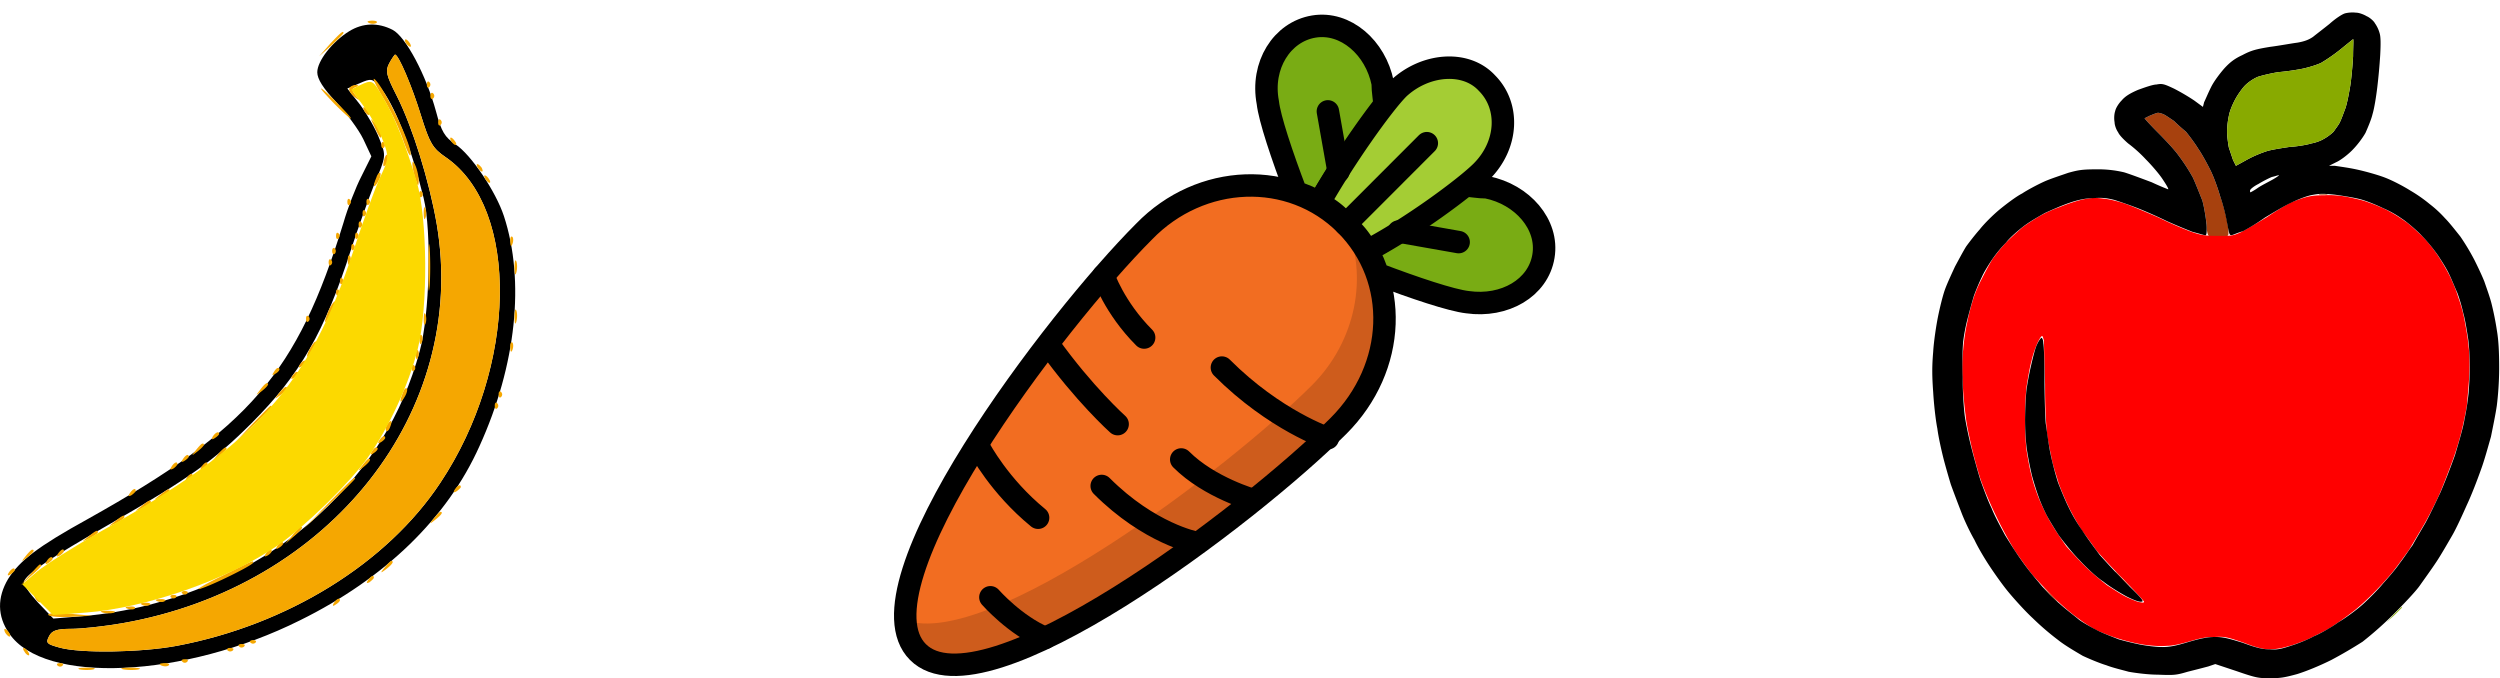 <svg xmlns="http://www.w3.org/2000/svg" width="188pt" height="68" viewBox="0 -51 188 51"><g id="page1"><g fill-rule="evenodd"><path d="M26.254-48.648c-1.25.77-2.395 2.23-2.395 3.082 0 .504.453 1.222 1.41 2.23.77.824 1.7 2.074 2.047 2.793l.61 1.3-.742 1.49c-.426.823-1.036 2.39-1.356 3.507-3.48 11.32-7.043 15.465-19.215 22.27C2.813-9.88 1.484-8.84.61-7.462c-.824 1.383-.824 2.793.079 4.094C3.293.488 13.816.008 22.558-4.352c6.407-3.16 11.083-7.703 13.5-13.101 2.766-6.082 3.43-12.434 1.837-17.297-.614-1.863-2.473-4.625-3.641-5.395-.8-.53-1.066-.957-1.465-2.472-.742-2.739-2.285-5.633-3.266-6.14-1.09-.56-2.234-.532-3.27.109m3.027 2.39c-.316.586-.238.903.532 2.418 1.199 2.363 2.472 6.457 3.03 9.7 2.391 14.058-8 27.265-23.624 30.003-1.356.239-3.11.426-3.88.426-1.066 0-1.437.133-1.648.555-.265.508-.187.586.77.851 1.57.453 6.191.375 8.851-.132 8.29-1.567 15.786-6.192 19.797-12.25 5.793-8.692 6.004-20.622.426-24.477-1.012-.691-1.222-1.063-1.887-3.188-.664-2.152-1.675-4.543-1.941-4.543-.027 0-.238.29-.426.637m-2.23 1.516-.93.398.98 1.246c.508.692 1.172 1.836 1.438 2.555.504 1.273.504 1.273-.371 3.348-.453 1.14-1.25 3.375-1.754 4.914-1.996 6.246-3.855 9.46-7.496 13.101-2.816 2.817-4.703 4.149-10.55 7.524C3.663-8.973 2.015-7.86 1.804-7.273c-.082.187.398.878 1.035 1.566l1.172 1.223 2.23-.184c6.563-.559 13.102-3.348 17.75-7.629 3.801-3.508 6.274-7.52 7.574-12.305.747-2.734.907-8.98.293-11.503-.957-3.907-2.23-7.126-3.347-8.426-.504-.559-.61-.586-1.461-.211"/><path fill="#f5a701" d="M27.77-49.262c.21.082.449.055.554-.027.082-.105-.078-.16-.37-.16-.345.027-.4.082-.184.187m-2.954 1.567-.824.933.934-.824c.504-.48.902-.879.902-.93 0-.215-.215-.027-1.012.82m5.715-.051c.106.133.239.266.32.266.079 0 .051-.133-.027-.266-.105-.16-.238-.293-.32-.293-.078 0-.078.133.027.293m-1.25 1.488c-.316.586-.238.903.532 2.418 1.199 2.363 2.472 6.457 3.03 9.7 2.391 14.058-8 27.265-23.624 30.003-1.356.239-3.11.426-3.88.426-1.066 0-1.437.133-1.648.555-.265.508-.187.586.77.851 1.57.453 6.191.375 8.851-.132 8.29-1.567 15.786-6.192 19.797-12.25 5.793-8.692 6.004-20.622.426-24.477-1.012-.691-1.222-1.063-1.887-3.188-.664-2.152-1.675-4.543-1.941-4.543-.027 0-.238.29-.426.637m-.449 2.656c.531.88 1.168 2.235 1.434 3.004.265.77.53 1.356.586 1.274.343-.317-2.047-5.313-2.711-5.739-.16-.078.16.56.691 1.461m3.266-1.035c0 .211.082.293.187.184a.257.257 0 0 0 0-.371c-.105-.106-.187-.028-.187.187m-5.817.266c-.082.133.078.426.344.637.453.347.453.32.133-.078s-.32-.508 0-.641c.238-.078.265-.133.027-.156-.187 0-.426.078-.504.238m-1.144 1.168c.61.613 1.168 1.117 1.25 1.117.078 0-.371-.504-.985-1.117-.609-.637-1.168-1.14-1.25-1.14-.078 0 .375.503.985 1.14m7.226-.582c0 .21.11.289.215.183a.257.257 0 0 0 0-.37c-.105-.106-.215-.028-.215.187m-4.968 1.14c.109.16.242.293.32.293s.078-.132-.027-.293c-.106-.16-.239-.292-.32-.292-.079 0-.052.132.027.292m.746 1.145c.398.875.53 1.035.53.664 0-.16-.187-.531-.425-.824-.426-.531-.426-.504-.105.16m4.808-.293c0 .211.082.293.188.184a.257.257 0 0 0 0-.371c-.106-.106-.188-.028-.188.187m.985 1.434c.105.132.238.265.32.265.078 0 .078-.133-.027-.265-.11-.16-.243-.293-.32-.293-.079 0-.055.133.027.293m-5.262.265c0 .215.105.293.21.188a.32.32 0 0 0 0-.375c-.105-.106-.21-.024-.21.187m.21 1.117c-.105.477-.077.586.134.371a.76.76 0 0 0 .187-.663c-.082-.212-.215-.079-.32.292m2.13.32c0 .239.105.743.238 1.141.184.559.21.586.238.133 0-.32-.105-.824-.238-1.14-.16-.348-.238-.399-.238-.133m4.914.266c.105.157.238.29.32.29.078 0 .05-.133-.027-.29-.106-.132-.239-.265-.32-.265-.079 0-.051.133.027.265m-7.625.743c-.293.691-.215.879.133.32.156-.293.238-.586.156-.664-.05-.082-.211.078-.29.344m8.21.132c.079.133.239.266.294.266.078 0 .078-.133-.028-.266-.082-.16-.238-.293-.32-.293-.078 0-.05.133.055.293m-4.995 1.118c0 .21.105.293.21.183.083-.078.083-.265 0-.37-.105-.106-.21-.028-.21.187m-5.395.582c0 .214.078.293.184.187a.25.25 0 0 0 0-.371c-.106-.105-.184-.027-.184.184m1.434 0c0 .214.082.293.187.187s.106-.266 0-.371-.187-.027-.187.184m4.304.851c0 .399.055.559.133.348.082-.188.082-.508 0-.719-.078-.187-.133-.027-.133.371m-4.597 0c0 .215.082.293.187.188a.257.257 0 0 0 0-.371c-.105-.11-.187-.028-.187.183m-.293.852c0 .21.082.293.187.187a.26.26 0 0 0 0-.375c-.105-.105-.187-.027-.187.188m-1.7.851c0 .211.079.29.188.184a.257.257 0 0 0 0-.371c-.11-.106-.187-.028-.187.187m1.434 0c0 .211.082.29.188.184a.257.257 0 0 0 0-.371c-.106-.106-.188-.028-.188.187m5.504 2.418c0 1.567.023 2.153.105 1.328a26 26 0 0 0 0-2.843c-.081-.72-.105-.055-.105 1.515m6.164-1.968c0 .32.078.398.16.16.078-.188.078-.453 0-.532-.105-.105-.187.078-.16.371m-11.957.398c0 .215.078.293.184.187a.257.257 0 0 0 0-.37c-.106-.11-.184-.028-.184.183m-1.437.293c0 .215.105.293.214.187a.32.32 0 0 0 0-.37c-.109-.11-.214-.028-.214.183m1.171.719c.024.343.079.398.157.183.11-.21.082-.449 0-.554-.106-.082-.157.078-.157.37m-1.437.133c0 .21.082.292.187.183a.257.257 0 0 0 0-.371c-.105-.105-.187-.027-.187.188m13.98.425c0 .477.051.61.133.344.078-.266.078-.664 0-.852-.082-.183-.133.028-.133.508m-13.129.98c0 .216.079.294.184.188.11-.078.11-.265 0-.37-.105-.11-.183-.028-.183.183m-.293.852c0 .215.079.293.188.215a.295.295 0 0 0 0-.402c-.11-.106-.187 0-.187.187m-.53 1.301c-.454 1.04-.372 1.277.132.32.238-.453.399-.851.32-.93-.054-.054-.265.212-.453.61m13.952.559c0 .48.051.613.133.347.078-.265.078-.664 0-.851-.082-.188-.133.027-.133.504m-6.832.133c0 .398.055.558.133.374.082-.214.082-.53 0-.718-.078-.188-.133-.028-.133.343m-8.847 0c0 .214.078.292.183.187a.25.25 0 0 0 0-.371c-.105-.106-.183-.027-.183.183m8.531 1.597c.023.317.078.399.184.156.082-.183.054-.449-.028-.53-.105-.106-.156.081-.156.374m-8.266.688c-.16.32-.238.558-.16.558s.293-.238.453-.558c.157-.317.239-.582.157-.582-.079 0-.266.265-.45.582m15.094-.133c0 .348.078.398.16.187.078-.21.078-.453 0-.558-.105-.078-.187.082-.16.37m-7.094.586c0 .32.078.398.157.16.082-.188.082-.453-.024-.531-.082-.106-.16.05-.133.37m-8.746.718c-.105.211-.05.266.133.133.188-.105.348-.265.348-.32 0-.238-.266-.133-.48.188m8.426.239c0 .21.078.293.188.187.105-.082.105-.27 0-.375-.11-.105-.188-.023-.188.188m-10.39.344c-.133.187-.083.242.105.109.348-.188.453-.453.215-.453-.082 0-.215.16-.32.344m1.406.265c-.133.215-.078.266.133.133.32-.211.425-.45.187-.45-.055 0-.211.16-.32.317m-2.418 1.04c-.344.448-.344.448.11.105.476-.371.608-.61.398-.61-.082 0-.293.211-.508.504m1.41.265c-.348.45-.348.476.105.133.48-.371.637-.614.399-.614-.051 0-.293.215-.504.48m9.328-.055c-.293.719-.215.906.133.32.16-.265.238-.558.16-.636-.082-.082-.215.078-.293.316m7.2.133c0 .215.081.293.187.188a.257.257 0 0 0 0-.372c-.106-.109-.188-.027-.188.184m-.29.852c0 .21.078.293.184.187a.26.26 0 0 0 0-.375c-.106-.105-.184-.027-.184.188m-18.34 1.488-1.406 1.515 1.488-1.437c1.383-1.3 1.621-1.566 1.407-1.566-.051 0-.715.69-1.489 1.488m10.235-.055c-.11.188-.133.375-.055.453s.215-.054.293-.293c.21-.504.055-.61-.238-.16m-13.102.879c-.105.211-.055.266.133.133.183-.106.344-.266.344-.32 0-.239-.266-.133-.477.187m12.516.293c-.133.21-.078.266.133.133.187-.11.32-.266.32-.32 0-.239-.242-.133-.453.187m-13.793.742c-.344.453-.344.453.105.106.48-.371.64-.61.399-.61-.079 0-.29.239-.504.504m1.57.426-.531.637.637-.532c.343-.316.636-.582.636-.636 0-.239-.238-.082-.742.531m11.664-.32c-.133.215-.078.265.106.133.347-.212.453-.45.214-.45-.082 0-.214.133-.32.317m-14.219.586c-.132.187-.078.238.133.105.16-.105.32-.238.32-.32 0-.239-.238-.13-.453.215m13.5.453c-.37.449-.343.449.11.105.449-.37.61-.613.37-.613-.054 0-.265.215-.48.508m-14.347.105c-.133.211-.082.238.133.133.16-.105.316-.266.316-.348 0-.238-.266-.105-.45.215m2.258 0c-.106.211-.079.238.132.133.188-.105.32-.266.32-.348 0-.238-.242-.105-.452.215m-1.118.852c-.132.21-.078.265.11.133.183-.11.343-.266.343-.348 0-.211-.265-.106-.453.215m10.657 1.886-1.832 1.91 1.914-1.831c1.062-1.012 1.937-1.887 1.937-1.942 0-.183-.289.082-2.02 1.863M34.2-14.19c-.133.215-.082.266.133.133.16-.105.32-.265.32-.316 0-.242-.242-.133-.453.183m-24.45.3c-.133.215-.078.239.133.133.187-.133.32-.265.32-.344 0-.242-.242-.109-.453.211m2.285.106c-.531.426-.531.426.078.133.375-.157.64-.371.64-.426 0-.238-.132-.156-.718.293m-1.406.851c-.535.426-.535.426.078.133.344-.16.637-.37.637-.426 0-.238-.16-.16-.715.293m22.004.903c-.375.453-.348.48.105.11.477-.376.61-.587.371-.587-.054 0-.265.211-.476.477m-24 .242c-.531.422-.531.422.082.133.344-.16.637-.375.637-.453 0-.215-.133-.133-.72.32m13.34 1.062-.532.637.641-.558c.582-.504.77-.743.531-.743-.054 0-.347.29-.64.664m-15.332.079c-.532.425-.532.425.078.132.347-.187.64-.37.64-.453 0-.21-.132-.156-.718.32m14.191.742c-.105.187-.078.242.133.11.187-.11.32-.24.32-.321 0-.238-.242-.133-.453.21m-18.894.719c-.372.453-.348.48.105.105.477-.371.613-.582.371-.582-.05 0-.266.21-.477.476m2.417-.16c-.132.214-.082.242.133.132.16-.105.32-.265.32-.344 0-.238-.242-.105-.453.211m15.625 0c-.132.214-.078.242.133.132.188-.105.32-.265.32-.344 0-.238-.238-.105-.453.211M3.505-8.79c-.133.215-.078.266.133.133.16-.106.32-.266.32-.317 0-.242-.266-.132-.453.184m13.102 1.144c-1.25.61-1.965 1.036-1.567.93.852-.238 3.984-1.781 3.984-1.965 0-.187.215-.27-2.418 1.035m12.331-.69c-.37.452-.347.476.106.132.48-.371.613-.61.371-.61-.05 0-.266.211-.477.477M2.23-7.75l-.69.77.769-.692c.746-.637.93-.879.691-.879-.055 0-.398.375-.77.801M.66-7.937c-.133.21-.078.265.133.132.16-.105.32-.265.32-.32 0-.238-.238-.133-.453.188m27 .585c-.133.211-.078.239.133.133.16-.133.32-.265.32-.347 0-.239-.238-.106-.453.214m-13.95.98a.25.25 0 0 0 .372 0c.105-.077.027-.183-.187-.183-.211 0-.293.106-.184.184m-11.03.4c.082.16.242.265.32.265s.055-.106-.027-.266c-.106-.156-.266-.289-.317-.289-.082 0-.082.133.024.29m10.18-.106a.257.257 0 0 0 .37 0c.106-.106.028-.184-.183-.184-.215 0-.293.078-.188.184m-1.012.293c.214.078.453.078.558-.027.082-.079-.078-.16-.37-.133-.345 0-.4.082-.188.16m13.261.133c-.132.215-.078.265.106.132.187-.105.348-.265.348-.343 0-.215-.266-.11-.454.21m-14.375.16c.184.078.45.054.532-.028.105-.105-.082-.16-.371-.16-.32.028-.403.082-.16.188m-1.144.265c.215.079.453.079.531 0 .106-.105-.05-.187-.371-.16-.32 0-.398.082-.16.16m-5.953.477c.133.133.93.188 1.781.133l1.516-.078-1.754-.16c-.985-.079-1.676-.028-1.543.105m4.093-.184c.266.079.665.079.852 0 .184-.082-.027-.132-.508-.132-.476 0-.636.05-.344.132M.395-3.418c.105.156.242.29.32.29s.078-.134-.027-.29c-.106-.16-.239-.293-.317-.293-.082 0-.055.133.024.293m18.445.742a.257.257 0 0 0 .37 0c.106-.078.028-.187-.187-.187-.21 0-.293.11-.183.187m-.852.293c.078.106.266.106.371 0 .106-.105.028-.187-.183-.187-.215 0-.293.082-.188.187m-16.156.371c.078.16.238.293.316.293.082 0 .055-.133-.05-.293-.082-.133-.243-.265-.32-.265-.055 0-.055.132.054.265m15.277-.078c.11.106.293.106.403 0 .105-.11 0-.187-.188-.187-.215 0-.293.078-.215.187m-3.398.848a.25.25 0 0 0 .371 0c.105-.106.027-.184-.187-.184-.211 0-.293.078-.184.184M4.328-.95c.106.105.293.105.371 0 .11-.106.028-.184-.183-.184-.215 0-.293.078-.188.184m7.813 0c.214.082.453.082.558-.028.082-.105-.078-.156-.37-.156-.349.024-.4.078-.188.184m-6.137.293c.293.054.742.054 1.008 0 .265-.078.054-.133-.504-.133-.531 0-.77.055-.504.133m3.293 0c.348.054.851.054 1.117 0 .293-.078 0-.133-.637-.133-.613 0-.851.055-.48.133"/><path fill="#fcd900" d="m27.05-44.586-.636.32 1.008 1.356c.531.746 1.168 1.887 1.41 2.578.426 1.14.398 1.277-.242 2.656-.371.77-1.274 3.27-2.02 5.555-3.347 10.152-7.28 14.535-18.922 21.047-2.07 1.168-4.25 2.55-4.859 3.058l-1.117.954 1.14 1.144L3.984-4.75l2.47-.184C11-5.28 17.19-7.434 20.886-9.984c2.02-1.383 5.445-4.73 6.8-6.645 1.57-2.258 3.055-5.445 3.723-8.105.797-3.133.742-9.883-.082-12.649-.851-2.816-1.621-4.781-2.496-6.246-.797-1.379-.824-1.406-1.781-.957"/></g><path fill="#79ac14" d="M99.191-35.715c1.465-2.527 3.457-5.45 4.918-7.308 0-.532-.132-1.063-.132-1.73-.532-2.657-2.789-4.65-5.184-4.25-2.39.398-3.984 2.921-3.453 5.714.133 1.195 1.062 3.984 2.125 6.773.531.133 1.195.403 1.726.801"/><path fill="none" stroke="#000" stroke-linecap="round" stroke-linejoin="round" stroke-width="1.688" d="M99.191-35.715c1.465-2.527 3.457-5.45 4.918-7.308 0-.532-.132-1.063-.132-1.73-.532-2.657-2.789-4.65-5.184-4.25-2.39.398-3.984 2.921-3.453 5.714.133 1.195 1.062 3.984 2.125 6.773.531.133 1.195.403 1.726.801"/><path fill="#79ac14" d="M102.781-32.129c2.524-1.46 5.449-3.453 7.309-4.918.531 0 1.062.133 1.726.133 2.657.531 4.653 2.793 4.25 5.184-.394 2.39-2.921 3.851-5.711 3.453-1.195-.133-3.988-1.063-6.777-2.125-.133-.532-.398-1.196-.797-1.727"/><path fill="none" stroke="#000" stroke-linecap="round" stroke-linejoin="round" stroke-width="1.688" d="M102.781-32.129c2.524-1.46 5.449-3.453 7.309-4.918.531 0 1.062.133 1.726.133 2.657.531 4.653 2.793 4.25 5.184-.394 2.39-2.921 3.851-5.711 3.453-1.195-.133-3.988-1.063-6.777-2.125-.133-.532-.398-1.196-.797-1.727"/><path fill="#a4cd34" d="M101.188-34.121a5.9 5.9 0 0 1 1.593 1.992c3.321-1.727 7.442-4.785 8.637-5.98 1.992-1.993 2.125-4.914.398-6.645-1.593-1.727-4.652-1.46-6.644.402-1.195 1.196-4.117 5.313-5.98 8.637q1.196.598 1.996 1.594"/><path fill="none" stroke="#000" stroke-linecap="round" stroke-linejoin="round" stroke-width="1.688" d="M101.188-34.121a5.9 5.9 0 0 1 1.593 1.992c3.321-1.727 7.442-4.785 8.637-5.98 1.992-1.993 2.125-4.914.398-6.645-1.593-1.727-4.652-1.46-6.644.402-1.195 1.196-4.117 5.313-5.98 8.637q1.196.598 1.996 1.594"/><path fill="#f26d21" d="M101.188-34.121c-4.122-4.121-10.899-3.856-15.149.531-6.645 6.645-21.926 26.707-17.008 31.625 4.914 4.914 24.98-10.367 31.625-17.008 4.383-4.386 4.649-11.03.532-15.148"/><path fill="#ce5c1c" d="M101.188-34.121c1.726 3.852.796 8.77-2.528 12.09-6.242 6.246-24.316 19.93-30.558 17.672 0 1.062.265 1.859.93 2.394 4.913 4.914 24.98-10.367 31.624-17.008 4.383-4.254 4.649-11.03.532-15.148"/><g fill="none" stroke="#000" stroke-linecap="round" stroke-linejoin="round" stroke-width="1.688"><path d="M99.856-18.043s-3.985-1.328-7.97-5.316m-7.839 4.254s-2.528-2.262-5.184-5.98m15.414 11.691s-3.324-.93-5.449-3.055m1.062 6.246s-3.453-.664-7.042-4.254m-9.168-2.789s1.464 2.789 4.386 5.18M82.98-30.27s.801 2.391 3.06 4.653M74.477-6.086s1.863 2.125 4.12 3.055m28.7-37.203-6.109 6.113m-1.332-8.504.8 4.516m9.035 5.316-4.519-.797"/><path d="M101.188-34.121c-4.122-4.121-10.899-3.856-15.149.531-6.645 6.645-21.926 26.707-17.008 31.625 4.914 4.914 24.98-10.367 31.625-17.008 4.383-4.386 4.649-11.03.532-15.148"/></g><g fill-rule="evenodd"><path fill="#a7410e" d="M161.762-42.34c-.219.086-.442.223-.485.223-.047 0 .399.484.973 1.062.574.575 1.285 1.328 1.594 1.77a14 14 0 0 1 1.062 1.64c.223.485.532 1.286.711 1.727.133.488.266 1.285.309 1.727 0 .488.09.886.179.93.043.046.399.09.75.09.532 0 .665-.044.711-.177.043-.09 0-.535-.089-1.02-.09-.444-.309-1.327-.532-1.905-.175-.621-.488-1.461-.707-1.903-.222-.445-.621-1.195-.929-1.64-.27-.442-.711-1.02-.93-1.286-.27-.218-.668-.574-.887-.796-.265-.176-.578-.399-.754-.489a1.5 1.5 0 0 0-.441-.133c-.09 0-.313.09-.535.18m12.668 5.98h.531c.18-.046.047-.046-.266-.046-.265 0-.398 0-.265.047M159.551-7.436c.308.265.574.53.574.53.043 0-.18-.265-.488-.53-.266-.313-.532-.579-.574-.579-.047 0 .175.266.488.579m-5.406 1.148c.265.312.531.578.578.578.043 0-.18-.266-.489-.578-.308-.266-.578-.531-.578-.531-.043 0 .18.265.489.53"/><path fill="red" d="M173.145-36.094c-.399.133-.883.309-1.016.399-.18.086-.934.53-1.641 1.015-.754.446-1.636.977-1.992 1.153-.574.265-.711.265-1.726.265-.887 0-1.2-.043-1.864-.265-.398-.133-1.593-.621-2.566-1.106-1.02-.445-2.172-.93-2.57-1.062-.399-.133-1.063-.313-1.504-.356-.664-.09-.93-.09-1.594.043-.445.09-1.242.356-1.774.578a9.7 9.7 0 0 0-1.64.75c-.352.223-.93.578-1.195.797-.309.27-.797.711-1.153 1.067-.351.351-.797.93-1.062 1.28-.219.356-.575 1.02-.797 1.466a9.5 9.5 0 0 0-.664 1.547c-.133.445-.356 1.199-.442 1.73-.132.531-.265 1.461-.312 2.082-.086.664-.086 1.68-.043 2.48.043.75.133 1.86.223 2.434.042.578.265 1.55.398 2.172.133.617.441 1.77.707 2.613.266.797.844 2.125 1.242 2.922.399.844 1.02 1.95 1.371 2.524a50 50 0 0 0 1.285 1.773c.356.398 1.11 1.195 1.684 1.773.574.575 1.418 1.282 1.816 1.547.399.313.973.664 1.286.844.308.133 1.015.442 1.593.617.532.18 1.418.399 1.993.489.621.09 1.242.132 1.773.09.484 0 1.148-.18 1.769-.356.754-.223 1.153-.309 1.817-.309.754-.047.93 0 2.215.442 1.019.398 1.504.488 1.949.488.352 0 .93-.09 1.328-.223.399-.09 1.063-.351 1.508-.53.441-.224 1.195-.575 1.637-.84a22 22 0 0 0 1.636-1.153c.446-.313 1.153-.973 1.598-1.418a25 25 0 0 0 1.461-1.594c.355-.441.93-1.242 1.285-1.726.309-.532.84-1.418 1.149-1.95.312-.53.8-1.507 1.109-2.171.266-.622.707-1.77.973-2.48.265-.708.578-1.727.71-2.302.133-.53.309-1.375.399-1.906.043-.488.133-1.46.176-2.125.047-.71.047-1.684-.043-2.348-.043-.62-.223-1.55-.313-2.039a11 11 0 0 0-.484-1.726c-.133-.488-.445-1.195-.664-1.637a17 17 0 0 0-.887-1.508 11 11 0 0 0-1.152-1.418c-.399-.351-.93-.886-1.285-1.105a12 12 0 0 0-1.372-.844 14 14 0 0 0-1.507-.617c-.352-.133-1.02-.266-1.414-.356-.446-.09-1.2-.175-1.731-.132-.754 0-1.105.043-1.683.222m-19.93 10.895c-.133.308-.356.887-.442 1.328-.132.441-.265 1.285-.355 1.816-.09.575-.133 1.727-.133 2.524 0 .886.043 1.992.133 2.523.09.535.223 1.332.355 1.774.086.441.356 1.242.575 1.773.222.531.621 1.371.929 1.86.313.53.797 1.238 1.11 1.683.351.398.972 1.063 1.418 1.504.441.445 1.191 1.062 1.636 1.418.489.309 1.153.754 1.551.93.399.18.797.355.973.355.18.043.265.043.265-.047 0-.043-.707-.797-1.503-1.637a53 53 0 0 1-2.082-2.214 31 31 0 0 0-1.063-1.461 20 20 0 0 1-.977-1.727 22 22 0 0 1-.796-1.863c-.133-.485-.399-1.238-.489-1.68-.086-.445-.261-1.242-.351-1.816-.09-.664-.18-2.04-.18-3.942-.043-1.64-.086-3.101-.086-3.28-.047-.177-.09-.352-.133-.352-.09 0-.222.265-.355.53"/><path d="M176.379-50.004c-.223.047-.75.398-1.195.797-.442.355-1.02.797-1.243.977-.308.218-.664.351-1.195.44-.398.048-1.328.224-2.035.313-1.063.176-1.418.266-2.082.618-.574.265-.93.53-1.375 1.02-.309.355-.75.929-.973 1.374-.222.442-.441.973-.531 1.149l-.09.355-.664-.488a16 16 0 0 0-1.504-.883c-.754-.355-.887-.398-1.332-.312-.265 0-.883.222-1.371.398-.621.266-.976.488-1.238.797-.223.222-.446.578-.488.797-.09.265-.09.62-.047.843 0 .223.132.575.265.754.09.22.446.575.754.84a10 10 0 0 1 1.328 1.196c.399.398.977 1.062 1.242 1.46.266.399.489.754.442.797 0 0-.574-.218-1.238-.531-.711-.266-1.641-.617-2.082-.75a8.4 8.4 0 0 0-2.039-.223c-1.063 0-1.372.043-2.168.266-.489.176-1.332.441-1.817.664-.488.223-1.242.621-1.64.887-.442.222-1.196.797-1.684 1.195-.531.441-1.195 1.106-1.504 1.508-.355.398-.797.973-1.02 1.281-.222.356-.574 1.02-.839 1.508-.223.488-.578 1.238-.754 1.727s-.399 1.418-.532 2.082c-.132.664-.308 1.816-.355 2.613-.09 1.062-.09 1.77 0 3.012.047.84.18 2.082.313 2.746.085.664.308 1.636.441 2.172.133.53.398 1.46.574 2.035.223.62.578 1.55.801 2.125.219.578.66 1.508.973 2.039.265.574.796 1.46 1.152 1.992.351.531.973 1.418 1.418 1.95.441.53 1.238 1.417 1.812 1.948a20 20 0 0 0 1.907 1.641c.488.395 1.328.883 1.859 1.195.574.266 1.328.575 1.773.707.442.176 1.196.356 1.68.489.488.09 1.465.218 2.172.218 1.195.047 1.371.047 2.258-.218a86 86 0 0 0 1.551-.399l.531-.18 1.598.532c1.414.488 1.636.535 2.476.535.801 0 1.109-.047 2.082-.313.711-.222 1.684-.62 2.57-1.062a34 34 0 0 0 2.348-1.371 27 27 0 0 0 2.305-2.04c.75-.753 1.679-1.726 1.992-2.171.309-.442.887-1.238 1.238-1.77.356-.53.887-1.46 1.196-1.992.312-.531.796-1.598 1.109-2.305.355-.753.797-1.906 1.062-2.656.266-.71.575-1.863.754-2.48.133-.664.356-1.73.442-2.348.09-.71.176-1.773.176-2.836 0-1.152-.043-2.082-.176-2.836a22 22 0 0 0-.399-1.992c-.133-.531-.398-1.238-.531-1.637-.133-.355-.488-1.11-.754-1.64a17 17 0 0 0-1.062-1.77c-.356-.445-.84-1.066-1.153-1.375a8.6 8.6 0 0 0-1.148-1.062 11 11 0 0 0-1.461-1.02c-.488-.309-1.332-.754-1.906-.973-.578-.222-1.551-.488-2.172-.62-.617-.133-1.328-.223-1.594-.266h-.441l.531-.266c.308-.133.84-.531 1.195-.887.399-.398.797-.93 1.02-1.328.176-.398.441-1.02.531-1.418.133-.441.266-1.285.352-1.992a44 44 0 0 0 .222-2.437c.043-.797.043-1.371-.043-1.637a2.4 2.4 0 0 0-.355-.754c-.09-.176-.399-.441-.621-.531-.219-.133-.575-.266-.797-.266a2.4 2.4 0 0 0-.797.043m-.356 2.703a13 13 0 0 1-1.46 1.02c-.352.175-.973.351-1.372.441a18 18 0 0 1-1.863.266c-.574.09-1.281.265-1.547.355a3.3 3.3 0 0 0-.929.621c-.223.22-.536.664-.711.973-.176.309-.399.797-.489 1.152a6 6 0 0 0-.175 1.371c0 .399.089.977.132 1.196.09.265.223.668.313.933l.219.442.886-.489a9 9 0 0 1 1.461-.62c.266-.087 1.063-.22 1.684-.31.664-.042 1.375-.175 1.641-.265.261-.043.664-.176.882-.308a3.6 3.6 0 0 0 .797-.579c.137-.218.399-.53.488-.75.09-.18.266-.668.399-1.02.133-.398.266-1.108.355-1.64.086-.531.176-1.504.219-2.258 0-.707.047-1.285 0-1.285 0 0-.441.356-.93.754m-14.261 4.961c-.219.086-.442.223-.485.223-.047 0 .399.484.973 1.062.574.575 1.285 1.328 1.594 1.77a14 14 0 0 1 1.062 1.64c.223.485.532 1.286.711 1.727.133.488.266 1.285.309 1.77.047.668 0 .843-.086.843-.047 0-.488-.133-.977-.265a45 45 0 0 1-1.902-.797 35 35 0 0 0-2.082-.93 33 33 0 0 0-1.863-.664c-.707-.18-1.063-.18-1.68-.133-.488 0-1.109.133-1.731.352-.531.18-1.328.531-1.816.754-.484.265-1.238.707-1.637 1.02-.398.308-1.019.84-1.285 1.195a10 10 0 0 0-1.062 1.285c-.266.398-.621.972-.754 1.285-.176.351-.442.973-.617 1.46a47 47 0 0 0-.489 1.77 14 14 0 0 0-.312 1.641c-.043.398-.086 1.637-.043 2.7 0 1.152.09 2.437.176 3.015.089.574.312 1.637.488 2.3.18.712.488 1.817.664 2.391.223.621.578 1.598.844 2.13.218.573.707 1.46 1.015 2.034.356.578.887 1.418 1.243 1.907a20 20 0 0 0 1.285 1.636c.351.446 1.062 1.2 1.55 1.594.485.445 1.196.977 1.504 1.242.313.223.93.574 1.375.797.442.223 1.149.488 1.594.664a23 23 0 0 0 1.637.399c.488.09 1.195.18 1.64.18.575 0 1.016-.09 2.036-.4.929-.269 1.418-.355 1.949-.355.578 0 .93.086 2.082.442 1.062.398 1.508.488 2.039.488.531.043.887-.043 1.551-.266.441-.132 1.238-.441 1.726-.71.532-.22 1.371-.708 1.86-1.063.531-.309 1.375-.93 1.816-1.328.441-.399 1.152-1.106 1.551-1.594.398-.441.973-1.11 1.238-1.508.313-.398.711-1.015.977-1.37.218-.4.664-1.153.972-1.684.313-.575.797-1.594 1.11-2.258.308-.711.797-1.95 1.105-2.836.266-.887.621-2.082.707-2.656a19 19 0 0 0 .313-1.993c.043-.488.09-1.375.09-1.996 0-.617-.047-1.636-.133-2.168-.09-.578-.223-1.418-.356-1.859a12 12 0 0 0-.441-1.508c-.18-.398-.445-1.062-.621-1.418-.18-.398-.578-1.02-.844-1.418a12.5 12.5 0 0 0-1.281-1.547c-.446-.445-1.067-.976-1.418-1.199a7.6 7.6 0 0 0-1.418-.797c-.445-.218-1.195-.531-1.684-.664s-1.328-.265-1.949-.351c-.93-.09-1.152-.09-1.816.043-.399.09-1.063.355-1.504.574-.399.18-1.285.71-1.949 1.11a16 16 0 0 1-1.641 1.019c-.309.086-.617.218-.75.265-.27.086-.27.043-.445-.886a14 14 0 0 0-.532-2.04c-.175-.62-.488-1.46-.707-1.902-.222-.445-.621-1.195-.929-1.64-.27-.442-.711-1.02-.93-1.286-.27-.218-.668-.574-.887-.796-.265-.176-.578-.399-.754-.489a1.5 1.5 0 0 0-.441-.133c-.09 0-.313.09-.535.18m9.082 4.649c-.223.09-.664.312-1.02.53-.355.18-.621.4-.621.49s0 .132.043.132c0 0 .27-.133.578-.355.266-.176.797-.442 1.11-.618.308-.18.484-.312.441-.312-.09 0-.312.09-.531.133m-17.672 12.625c-.133.265-.313 1.02-.445 1.593-.133.575-.309 1.508-.356 1.992a31 31 0 0 0-.086 2.04c0 .62.043 1.593.133 2.214s.266 1.504.398 2.036c.133.488.356 1.199.489 1.55.133.399.398.977.574 1.329.18.355.621 1.066.93 1.55.355.489 1.062 1.375 1.593 1.907.489.53 1.286 1.285 1.774 1.593.441.356 1.238.84 1.726 1.106.532.27.977.445 1.153.398.175 0 .09-.176-1.063-1.281a74 74 0 0 1-2.082-2.215c-.398-.531-1.019-1.375-1.328-1.86a12 12 0 0 1-1.019-1.73c-.223-.441-.575-1.285-.797-1.86a23 23 0 0 1-.578-2.214c-.129-.621-.262-1.684-.352-2.258-.047-.62-.09-2.125-.09-3.367 0-1.238-.043-2.434-.09-2.656 0-.223-.086-.399-.133-.399-.043 0-.218.22-.351.532"/><path fill="#8a0" d="M176.023-47.3a13 13 0 0 1-1.46 1.019c-.352.175-.973.351-1.372.441a18 18 0 0 1-1.863.266c-.574.09-1.281.265-1.547.355a3.3 3.3 0 0 0-.929.621c-.223.22-.536.664-.711.973-.176.309-.399.797-.489 1.152a6 6 0 0 0-.175 1.371c0 .399.089.977.132 1.196.09.265.223.668.313.933l.219.442.886-.489a9 9 0 0 1 1.461-.62c.266-.087 1.063-.22 1.684-.31.664-.042 1.375-.175 1.641-.265.261-.043.664-.176.882-.308a3.6 3.6 0 0 0 .797-.579c.137-.218.399-.53.488-.75.09-.18.266-.668.399-1.02.133-.398.266-1.108.355-1.64.086-.531.176-1.504.219-2.258 0-.707.047-1.285 0-1.285 0 0-.441.356-.93.754m3.989 42.519-.532.574.575-.531.578-.574-.047-.043z"/></g></g></svg>